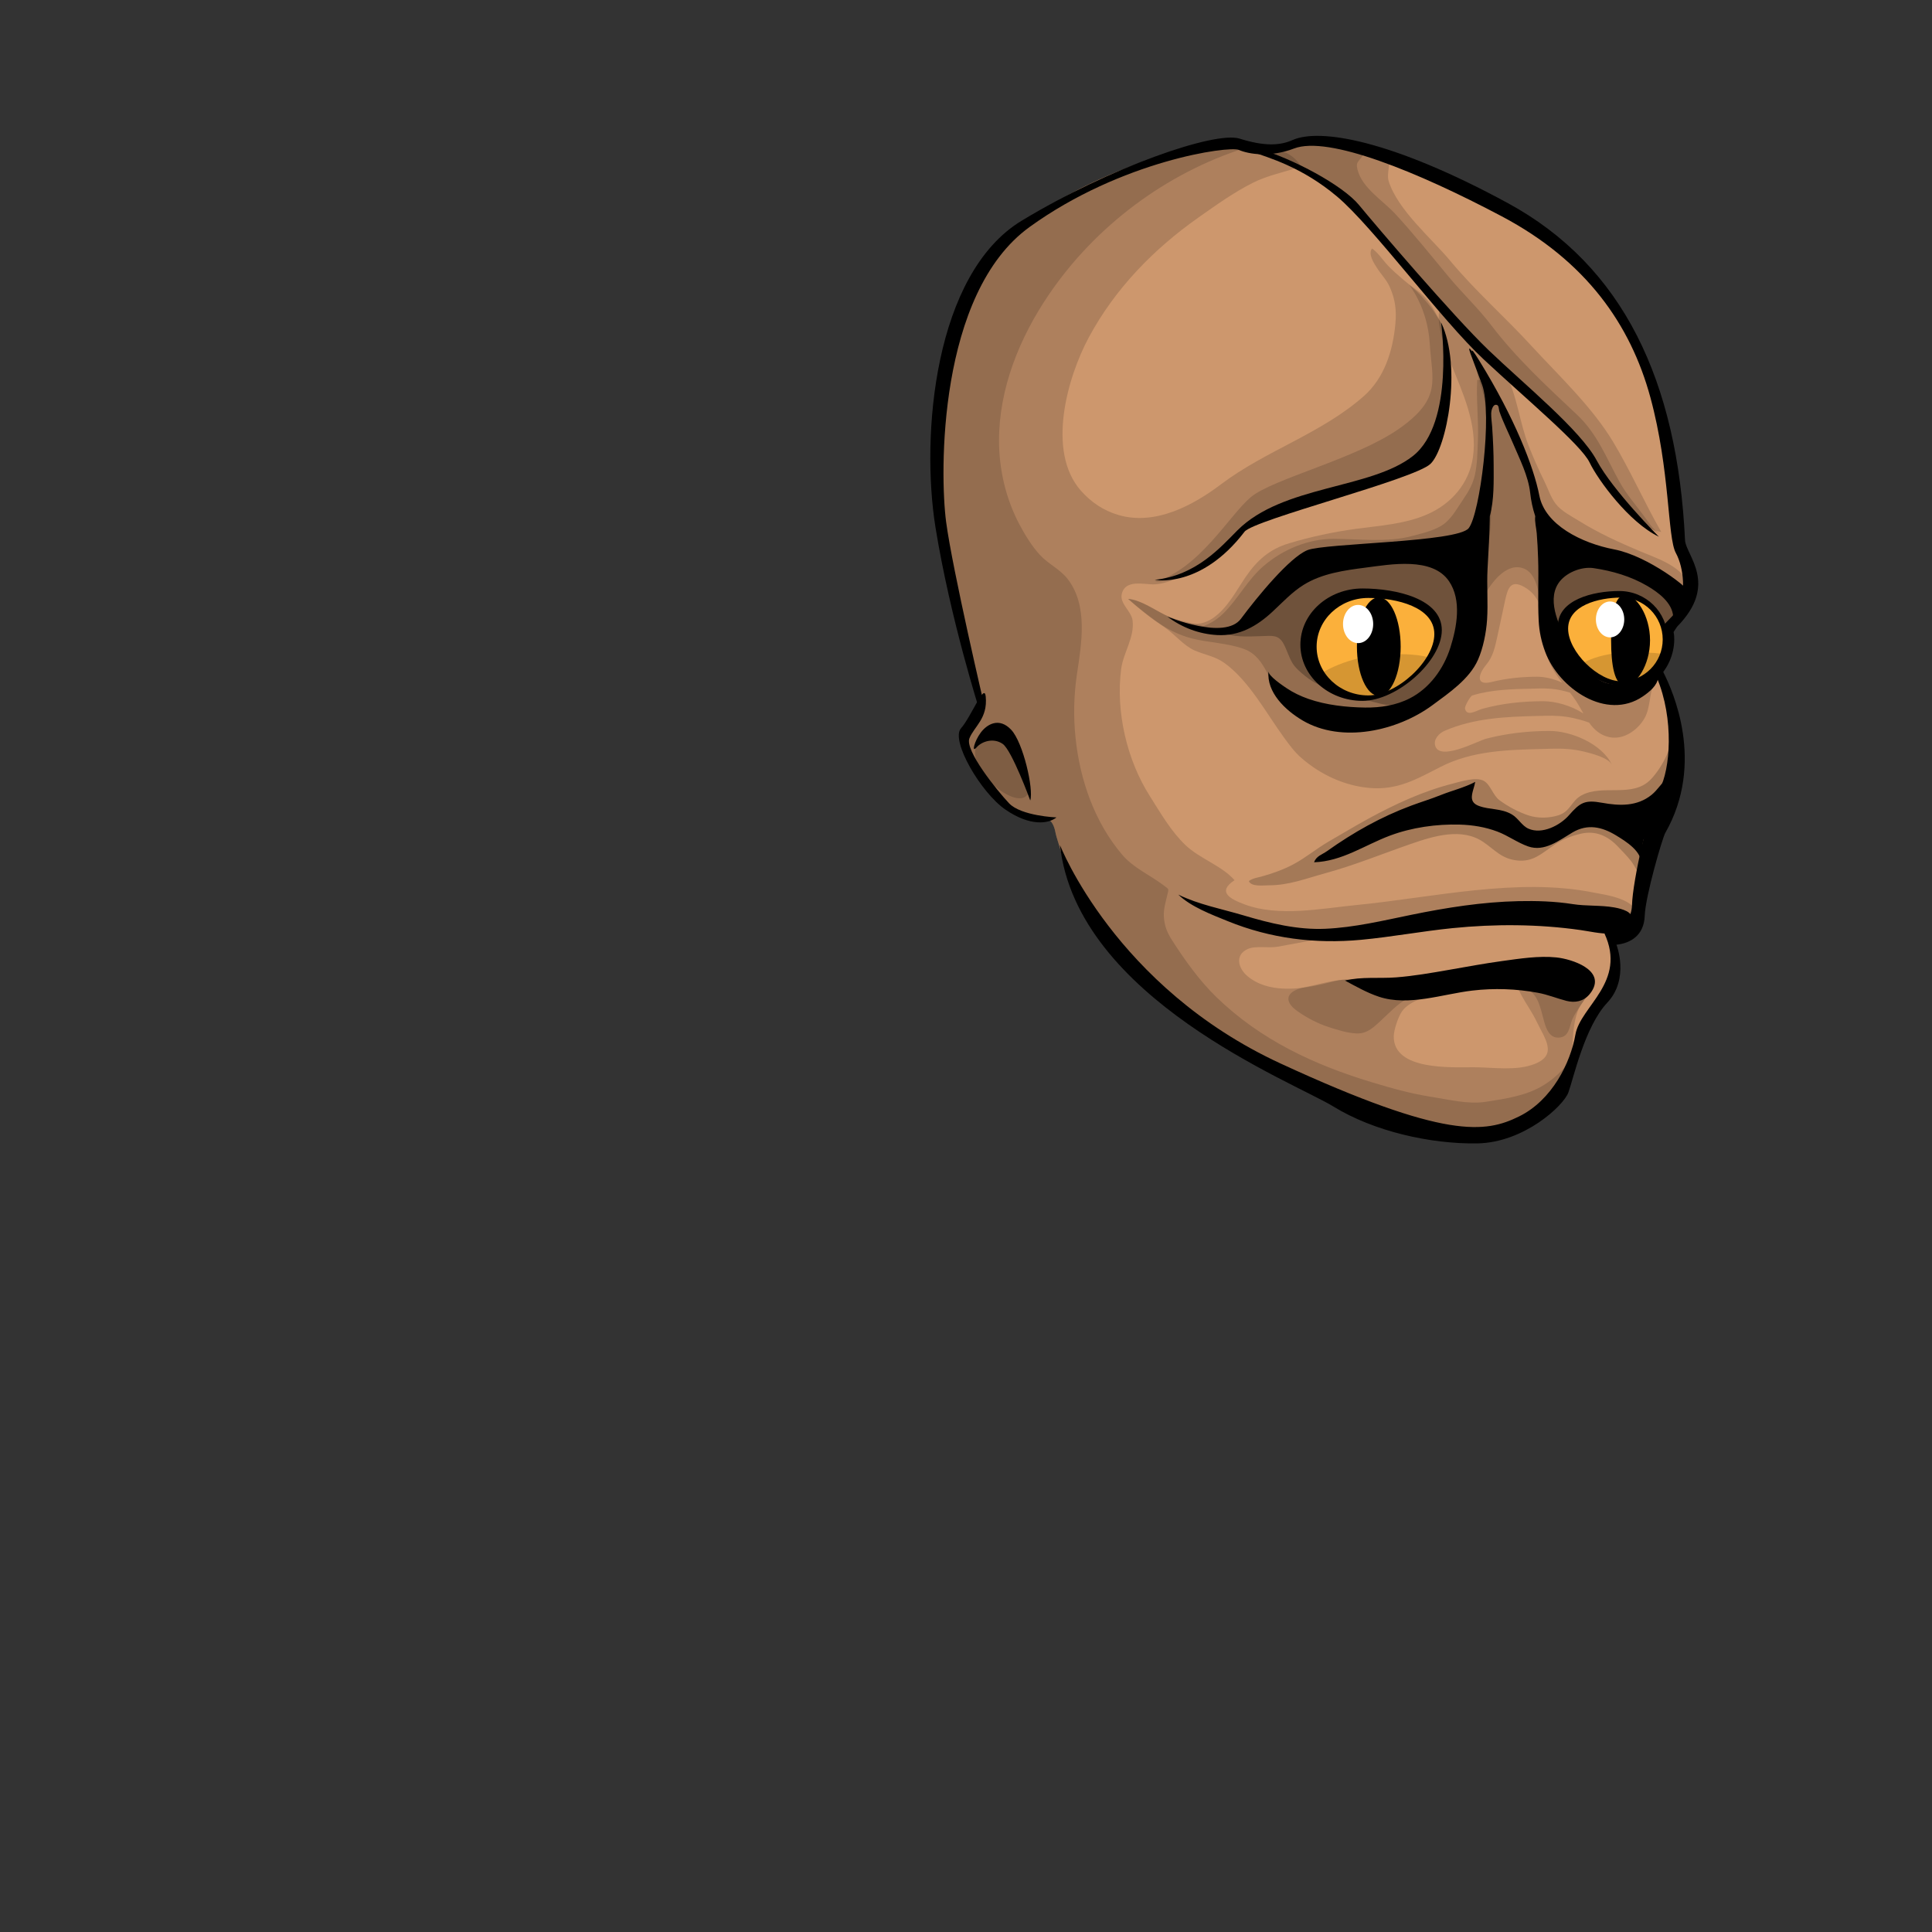 <?xml version="1.0" encoding="UTF-8" standalone="no"?>
<!-- Created with Inkscape (http://www.inkscape.org/) -->

<svg
   version="1.1"
   id="svg5887"
   width="400"
   height="400"
   viewBox="0 0 400 400"
   sodipodi:docname="Zaranite.svg"
   inkscape:version="1.3.1 (91b66b0, 2023-11-16)"
   xmlns:inkscape="http://www.inkscape.org/namespaces/inkscape"
   xmlns:sodipodi="http://sodipodi.sourceforge.net/DTD/sodipodi-0.dtd"
   xmlns="http://www.w3.org/2000/svg"
   xmlns:svg="http://www.w3.org/2000/svg">
  <rect x="0" y="0" width="400" height="400" fill="#333333" stroke="none"/>
  <defs
     id="defs5891" />
  <sodipodi:namedview
     id="namedview5889"
     pagecolor="#ffffff"
     bordercolor="#666666"
     borderopacity="1.0"
     inkscape:showpageshadow="2"
     inkscape:pageopacity="0.0"
     inkscape:pagecheckerboard="0"
     inkscape:deskcolor="#d1d1d1"
     showgrid="false"
     inkscape:zoom="2.0325"
     inkscape:cx="200.246"
     inkscape:cy="200"
     inkscape:window-width="2088"
     inkscape:window-height="1026"
     inkscape:window-x="2176"
     inkscape:window-y="195"
     inkscape:window-maximized="0"
     inkscape:current-layer="g5895">
    <inkscape:page
       x="0"
       y="0"
       id="page5893"
       width="400"
       height="400"
       margin="0"
       bleed="0" />
  </sodipodi:namedview>
  <g
     id="g5895"
     inkscape:groupmode="layer"
     inkscape:label="Page 1">
    <path
       d="m 305.357,234.677 c -8.305,0 -20.884,-4.096 -40.787,-13.281 -1.871,-0.864 -3.733,-1.796 -5.535,-2.771 -11.403,-6.165 -21.68,-14.805 -29.721,-24.983 -3.955,-5.007 -8.115,-10.447 -9.513,-16.764 -0.353,-1.599 -0.997,-3.091 -1.311,-4.681 -0.217,-1.1 -0.699,-2.336 -1.813,-2.807 -0.816,-0.345 -1.781,-0.232 -2.653,-0.311 -2.367,-0.213 -4.539,-1.071 -6.228,-2.765 -1.123,-1.125 -2.02,-2.451 -2.973,-3.723 -1.969,-2.629 -4.272,-5.205 -4.941,-8.421 -0.249,-1.2 -0.248,-2.489 0.257,-3.605 0.583,-1.291 1.735,-2.205 2.376,-3.457 0.853,-1.667 -0.16,-2.729 -0.715,-4.269 -0.405,-1.128 -0.651,-2.296 -0.916,-3.467 -0.62,-2.732 -1.236,-5.465 -1.831,-8.201 l -0.705,-3.195 c -1.429,-6.443 -2.907,-13.104 -3.787,-19.756 -0.608,-4.597 -1.179,-16.679 1.015,-29.497 2.639,-15.423 8.448,-26.767 16.801,-32.807 9.407,-6.801 19.239,-10.752 25.829,-12.869 7.484,-2.403 13.956,-3.479 17.048,-3.479 0.823,0 1.365,0.076 1.763,0.247 1.161,0.497 2.86,0.795 4.545,0.795 1.973,0 3.949,-0.373 5.872,-1.108 1.127,-0.431 2.511,-0.649 4.116,-0.649 10.551,0 29.605,9.255 40.025,14.771 16.272,8.615 26.837,21.503 31.405,38.307 2.384,8.768 3.203,17.132 3.799,23.239 0.396,4.049 0.739,7.547 1.356,8.679 2.025,3.712 2.225,9.596 0.437,12.848 -0.479,0.869 -1.231,1.641 -2.028,2.459 -2.325,2.387 -4.731,4.855 -2.304,10.579 3.905,9.22 2.788,20.22 0.523,24.299 -2.067,3.72 -5.404,18.527 -5.543,23.4 -0.112,3.931 -2.917,5.928 -5.225,6.736 2.329,6.571 -0.939,11.155 -3.599,14.889 -1.343,1.884 -2.611,3.664 -2.907,5.356 -1.048,5.985 -4.933,14.277 -12.439,17.951 -2.457,1.203 -5.332,2.315 -9.695,2.315"
       style="fill:#cd976d;fill-opacity:1;fill-rule:nonzero;stroke:none;stroke-width:1.333"
       id="path5907" />
    <path
       d="m 246.536,130.004 c 2.376,0.205 5.065,-1.352 6.691,-2.951 3.16,-3.105 5.029,-7.008 8.437,-9.916 3.98,-3.395 9.216,-5.589 14.44,-5.58 5.252,0.011 11.129,0.805 16.265,-0.587 2.207,-0.597 5.104,-1.221 6.892,-2.732 1.528,-1.291 2.605,-3.301 3.727,-4.927 1.047,-1.516 1.947,-3.116 2.361,-4.927 0.516,-2.253 0.533,-4.869 0.631,-7.177 0.177,-4.189 -0.381,-8.443 -0.135,-12.575 3.105,0.104 2.917,8.183 3.06,9.971 0.215,2.709 -0.153,5.473 -0.151,8.185 0.004,4.696 0.156,9.467 -0.321,14.141 -0.084,0.813 -0.204,2.156 -0.735,2.787 -1.032,1.223 -5.291,1.397 -6.713,1.483 -3.416,0.204 -6.793,-0.179 -10.211,0.292 -3.816,0.525 -7.575,1.412 -11.396,1.903 -3.464,0.444 -6.979,1.195 -10.112,2.795 -5.237,2.673 -7.993,8.576 -13.795,10.456 -2.625,0.849 -5.979,0.159 -8.497,-0.788"
       style="opacity:0.15;fill:#000000;fill-opacity:1;fill-rule:nonzero;stroke:none;stroke-width:1.333"
       id="path5917" />
    <path
       d="m 306.12,130.882 c 1.16,-2.856 0.273,-6.381 2.2,-9.233 1.364,-2.02 3.811,-4.693 6.504,-4.14 3.957,0.816 3.724,6.796 4.615,9.863 1.815,6.248 2.965,12.571 9.955,15.039 4.492,1.587 8.891,-0.148 12.561,-2.823 2.131,-1.552 2.656,-3.593 2.928,-6.132 0.199,-1.843 0.753,-3.211 1.571,-4.904 0.648,-1.34 1.265,-2.563 1.389,-4.015 0.096,-1.109 -0.085,-2.179 -0.863,-3.029 -0.833,-0.912 -2.524,-1.46 -3.664,-1.831 -4.44,-1.445 -9.227,-2.267 -13.783,-3.273 -2.981,-0.659 -5.721,-0.647 -7.389,-3.36 -0.84,-1.365 -0.771,-2.445 -1.235,-3.977 -0.595,-1.967 -1.808,-3.787 -2.547,-5.7 -0.799,-2.064 -1.435,-4.189 -2.208,-6.279 -2.684,-7.253 -5.448,-15.468 -10.295,-21.4 -0.34,1.611 0.68,3.801 1.091,5.332 0.567,2.116 0.653,4.177 0.78,6.387 0.232,4.032 0.324,8.032 0.117,12.095 -0.159,3.104 -0.359,7.304 -1.272,10.241 -0.579,1.861 -1.356,2.436 -3.149,3.173 -4.26,1.748 -8.907,2.051 -13.381,3.012 -2.737,0.588 -5.475,1.264 -8.259,1.597 -1.835,0.22 -3.88,0.015 -5.696,0.385 -2.852,0.583 -6.141,2.237 -8.597,3.867 -3.136,2.08 -5.385,5.609 -8.671,7.469 -2.82,1.596 -5.588,1.759 -8.548,0.739 -3.044,-1.047 -6.343,-1.321 -9.163,-2.725 -2.272,-1.133 -5.049,-3.081 -7.561,-3.268 3.847,3.38 8.003,6.843 13.132,8.172 3.595,0.932 7.299,0.924 10.833,2.192 4.944,1.775 4.945,7.696 8.853,10.729 1.756,1.365 3.976,1.411 6.132,1.755 3.907,0.625 7.875,1.449 11.851,1.325 3.279,-0.103 7.393,-1.561 10.305,-2.992 3.544,-1.743 5.548,-4.493 7.481,-7.829 1.451,-2.507 2.265,-5.733 3.981,-6.461"
       style="opacity:0.15;fill:#000000;fill-opacity:1;fill-rule:nonzero;stroke:none;stroke-width:1.333"
       id="path5933" />
    <path
       d="m 319.539,145.178 c -4.235,10e-4 -8.551,0.437 -12.64,1.575 -1.247,0.347 -3.176,1.717 -3.583,-0.027 -0.113,-0.491 1.089,-2.604 1.512,-2.737 3.941,-1.232 8.301,-1.315 12.437,-1.411 0.433,-0.011 0.865,-0.02 1.293,-0.033 1.593,-0.045 3.176,0.041 4.736,0.395 0.4,0.091 1.067,0.245 1.753,0.46 0.435,0.567 0.865,1.143 1.271,1.759 0.529,0.805 1.009,1.689 1.509,2.563 -2.493,-1.628 -5.776,-2.543 -8.289,-2.543 m -11.895,-7.479 c 0.02,-0.024 0.04,-0.048 0.06,-0.072 1.452,-1.728 1.811,-3.649 2.311,-5.864 0.584,-2.593 1.088,-5.167 1.632,-7.595 0.536,-2.387 1.137,-4.245 3.96,-2.625 5.075,2.912 3.457,8.932 4.491,13.457 0.589,2.587 1.899,4.485 3.337,6.333 -1.713,-0.793 -3.627,-1.227 -5.175,-1.225 -3.183,0 -6.389,0.327 -9.481,1.095 -3.287,0.816 -2.727,-1.568 -1.135,-3.504 m 41.685,-17.177 c -1.463,-3.452 -6.596,-5.045 -9.743,-6.379 -4.329,-1.833 -8.636,-3.787 -12.633,-6.277 -1.631,-1.016 -3.731,-2.055 -4.893,-3.6 -1.032,-1.372 -1.544,-3.079 -2.303,-4.6 -1.208,-2.42 -2.253,-4.829 -3.244,-7.327 -1.924,-4.853 -2.375,-10.456 -4.831,-15.057 -2.633,-4.933 -9.256,-9.675 -13.72,-12.84 -0.512,3.111 1.264,7.841 2.372,10.635 2.451,6.173 5.611,12.751 4.623,19.579 -0.785,5.432 -4.492,9.673 -9.452,11.831 -4.653,2.025 -9.792,2.328 -14.759,3.001 -4.684,0.636 -9.319,1.636 -13.849,2.988 -4.033,1.204 -6.649,3.519 -9.037,7.029 -1.977,2.908 -3.748,6.424 -6.725,8.461 -3.315,2.268 -6.651,0.973 -10.023,-0.707 -2.273,-1.133 -5.049,-3.081 -7.561,-3.268 2.465,2.168 5.035,4.121 7.721,5.999 2.017,1.408 3.856,3.74 6.121,4.708 2.113,0.904 4.135,1.16 6.052,2.524 5.152,3.664 8.761,10.523 12.451,15.556 1.128,1.539 2.101,2.887 3.54,4.144 3.935,3.441 8.937,5.783 14.175,6.219 5.771,0.48 9.703,-1.841 14.664,-4.379 6.587,-3.367 13.951,-3.52 21.187,-3.701 0.611,-0.015 1.217,-0.031 1.82,-0.049 2.243,-0.068 4.468,0.061 6.663,0.596 1.395,0.34 5.096,1.244 5.804,2.748 -2.071,-4.399 -8.516,-7.027 -12.887,-7.025 -4.417,10e-4 -8.859,0.487 -13.139,1.596 -1.804,0.468 -9.681,4.779 -10.591,1.428 -0.361,-1.329 0.833,-2.56 1.956,-3.047 6.1,-2.644 12.651,-2.924 19.216,-3.077 0.539,-0.012 1.075,-0.025 1.607,-0.04 1.98,-0.056 3.945,0.051 5.883,0.488 0.701,0.157 2.056,0.472 3.215,0.935 1.021,1.435 2.285,2.613 4.219,3.008 2.948,0.603 5.801,-1.46 7.2,-3.823 1.304,-2.2 0.971,-4.996 2.025,-7.304 1.176,-2.577 2.116,-5.119 2.431,-8.04 0.457,-4.255 6.141,-8.933 4.447,-12.932"
       style="opacity:0.15;fill:#000000;fill-opacity:1;fill-rule:nonzero;stroke:none;stroke-width:1.333"
       id="path5949" />
    <path
       d="m 320.73,126.326 c -0.867,-1.411 -0.685,-3.076 -0.151,-4.591 0.605,-1.713 1.697,-3.405 3.041,-4.631 1.024,-0.933 2.168,-1.065 3.529,-1.113 4.745,-0.165 8.911,0.552 12.791,3.345 2.132,1.535 6.504,3.364 7.077,6.175 0.207,1.011 -0.357,1.864 -0.876,2.677 -1.451,2.279 -3.281,4.537 -5.592,5.968 -1.017,0.631 -2.177,1.405 -3.355,1.659 -1.793,0.387 -4.771,0.528 -6.58,0.128 -1.899,-0.42 -3.875,-1.313 -5.703,-2.001 -0.348,-0.131 -0.652,-0.196 -0.96,-0.417 -0.635,-0.457 -0.989,-1.197 -1.329,-1.881 -0.735,-1.475 -1.381,-3.103 -1.893,-5.317"
       style="opacity:0.25;fill:#000000;fill-opacity:1;fill-rule:nonzero;stroke:none;stroke-width:1.333"
       id="path5965" />
    <path
       d="m 261.176,131.703 c 2.195,-0.065 3.537,-0.36 4.597,1.627 0.681,1.276 1.072,2.724 1.816,3.957 0.619,1.024 1.727,1.943 2.676,2.708 3.541,2.857 7.933,3.548 12.171,4.796 4.813,1.416 8.62,2.321 13.092,-0.525 2.739,-1.745 5.607,-4.016 7.137,-6.943 1.745,-3.337 2.419,-7.28 2.252,-11.016 -0.159,-3.548 -1.463,-6.828 -4.211,-9.112 -2.864,-2.38 -5.861,-3.056 -9.587,-2.739 -3.372,0.288 -6.793,1.133 -10.076,1.924 -2.131,0.512 -4.044,1.323 -6.131,1.912 -2.519,0.712 -5.856,0.763 -8.036,2.317 -1.308,0.933 -2.303,2.203 -3.225,3.501 -0.965,1.357 -1.647,2.771 -3.211,3.451 -1.619,0.703 -3.111,1.685 -4.775,2.324 -0.901,0.345 -2.404,0.404 -3.091,0.977 2.856,1.135 5.613,0.929 8.6,0.84"
       style="opacity:0.25;fill:#000000;fill-opacity:1;fill-rule:nonzero;stroke:none;stroke-width:1.333"
       id="path5981" />
    <path
       d="m 266.161,29.816 c 2.973,-0.289 5.945,-0.844 8.927,-0.973 2.525,-0.109 4.417,0.791 6.696,1.548 1.539,0.512 4.577,0.468 5.621,1.915 0.704,0.977 -0.405,3.608 0.107,5.215 1.908,6 8.887,11.837 12.761,16.496 5.26,6.323 11.221,11.517 16.665,17.452 5.759,6.277 12.641,12.681 17.071,20.061 3.599,5.995 6.473,12.559 9.935,18.6 -3.379,-0.259 -6.185,-4.6 -8.289,-6.884 -2.463,-2.675 -5.3,-6.005 -6.993,-9.273 -0.964,-1.859 -1.663,-3.233 -3.252,-4.783 -1.161,-1.132 -2.477,-2.133 -3.771,-3.109 -2.348,-1.771 -3.933,-4.089 -5.995,-6.141 -3.219,-3.203 -6.676,-6.101 -9.816,-9.387 -1.763,-1.845 -3.559,-3.461 -5.125,-5.48 -1.704,-2.195 -3.951,-3.892 -5.771,-6.065 -1.384,-1.651 -3.029,-2.959 -4.369,-4.656 -0.967,-1.225 -1.912,-2.617 -3.005,-3.797 -3.029,-3.275 -5.372,-6.977 -8.876,-9.767 -2.716,-2.161 -5.609,-4.368 -8.696,-5.945 -2.935,-1.499 -5.881,-2.593 -8.917,-3.799 1.791,-1.015 3.188,-1.041 5.093,-1.227"
       style="opacity:0.15;fill:#000000;fill-opacity:1;fill-rule:nonzero;stroke:none;stroke-width:1.333"
       id="path5997" />
    <path
       d="m 266.161,29.816 c 2.973,-0.289 5.945,-0.844 8.927,-0.973 2.133,-0.092 4.377,0.452 6.283,1.201 2.032,0.799 1.565,1.232 0.459,2.603 -0.8,0.992 -1.103,1.144 -0.771,2.471 0.953,3.823 5.283,6.419 7.791,9.139 3.841,4.165 7.415,8.628 11.039,12.993 2.867,3.453 6.164,6.54 8.871,10.104 5.141,6.769 11.524,12.663 17.699,18.464 4.261,4.003 6.063,8.893 8.825,13.904 1.433,2.601 3.211,4.596 4.976,6.972 1.1,1.481 1.891,2.88 3.441,3.931 -3.275,-1.697 -5.604,-4.729 -8.045,-7.379 -2.463,-2.675 -5.3,-6.005 -6.993,-9.273 -0.964,-1.859 -1.663,-3.233 -3.252,-4.783 -1.161,-1.132 -2.477,-2.133 -3.771,-3.109 -2.348,-1.771 -3.933,-4.089 -5.995,-6.141 -3.219,-3.203 -6.676,-6.101 -9.816,-9.387 -1.763,-1.845 -3.559,-3.461 -5.125,-5.48 -1.704,-2.195 -3.951,-3.892 -5.771,-6.065 -1.384,-1.651 -3.029,-2.959 -4.369,-4.656 -0.967,-1.225 -1.912,-2.617 -3.005,-3.797 -3.029,-3.275 -5.372,-6.977 -8.876,-9.767 -2.716,-2.161 -5.609,-4.368 -8.696,-5.945 -2.935,-1.499 -5.881,-2.593 -8.917,-3.799 1.791,-1.015 3.188,-1.041 5.093,-1.227"
       style="opacity:0.15;fill:#000000;fill-opacity:1;fill-rule:nonzero;stroke:none;stroke-width:1.333"
       id="path6013" />
    <path
       d="m 330.012,184.806 c -15.824,-3.192 -33.324,1.017 -49.148,2.567 -7.231,0.708 -16.031,2.508 -23.109,-0.099 -3.228,-1.189 -5.771,-2.665 -2.151,-5.041 -2.616,-2.987 -7.203,-4.448 -10.152,-7.253 -3.025,-2.879 -5.149,-6.636 -7.373,-10.128 -4.759,-7.471 -7.104,-17.483 -5.953,-26.347 0.441,-3.397 2.825,-6.561 2.356,-10.096 -0.251,-1.873 -2.687,-3.428 -2.233,-5.417 0.727,-3.181 4.753,-1.901 6.852,-2.008 4.445,-0.223 12.421,-5.117 13.439,-6.497 4.099,-5.563 9.076,-7.905 15.225,-9.663 6.148,-1.756 26.352,-6.587 28.547,-10.979 2.196,-4.392 4.979,-21.375 2.196,-26.645 -0.983,-1.861 -2.009,-4.079 -3.467,-5.62 -1.263,-1.336 -2.848,-2.26 -4.231,-3.451 -1.313,-1.131 -2.732,-2.303 -3.869,-3.615 -0.933,-1.076 -1.711,-2.251 -2.872,-3.069 -0.905,1.136 0.424,3.107 1.039,4.06 0.897,1.392 1.987,2.452 2.651,3.965 1.127,2.573 1.395,4.799 1.14,7.569 -0.511,5.537 -2.243,11.185 -6.537,14.975 -8.839,7.799 -20.264,11.233 -29.553,18.245 -5.844,4.411 -13.623,8.577 -21.203,6.376 -3.103,-0.9 -5.731,-2.66 -7.857,-5.092 -7.1,-8.115 -2.78,-23.405 1.697,-31.724 5.413,-10.057 13.439,-18.291 22.731,-24.821 3.625,-2.548 7.192,-5.119 11.164,-7.124 3.387,-1.709 6.519,-2.153 9.973,-3.42 -0.628,-1.283 -2.097,-2.464 -3.435,-2.997 -5.116,-2.043 -11.516,-2.149 -16.852,-1.172 -3.663,0.671 -7.276,1.625 -10.819,2.763 -6.592,2.116 -16.423,6.067 -25.831,12.869 -8.352,6.04 -14.161,17.383 -16.801,32.807 -2.193,12.819 -1.623,24.9 -1.013,29.496 0.88,6.653 2.357,13.315 3.785,19.756 l 0.705,3.195 c 0.596,2.737 1.212,5.471 1.831,8.201 0.265,1.171 0.511,2.339 0.917,3.467 0.553,1.54 1.568,2.603 0.713,4.271 -0.641,1.252 -1.793,2.167 -2.376,3.456 -0.504,1.117 -0.507,2.407 -0.257,3.605 0.671,3.216 2.973,5.793 4.943,8.421 0.953,1.273 1.851,2.597 2.973,3.724 1.688,1.695 3.861,2.551 6.228,2.765 0.871,0.079 1.837,-0.036 2.653,0.309 1.113,0.472 1.595,1.707 1.812,2.807 0.315,1.592 0.957,3.084 1.312,4.681 1.397,6.319 5.557,11.757 9.512,16.764 8.041,10.179 18.32,18.817 29.723,24.984 1.801,0.975 3.663,1.907 5.535,2.771 19.903,9.185 32.481,13.281 40.785,13.281 4.363,0 7.237,-1.113 9.695,-2.315 3.625,-1.773 7.487,-4.608 9.161,-8.405 2.055,-4.661 0.703,-9.801 2.428,-14.572 0.955,-2.641 4.307,-4.544 1.187,-6.305 -2.568,-1.451 -8.541,-1.012 -11.16,-0.389 -2.619,0.623 -2.911,1.065 -1.688,3.336 1.02,1.896 2.244,3.527 3.205,5.553 1.609,3.392 4.407,6.779 -0.449,8.696 -3.832,1.512 -8.664,0.683 -12.672,0.68 -4.571,-0.003 -16.541,0.701 -16.501,-6.371 0.007,-1.345 0.927,-4.065 1.677,-5.153 0.935,-1.353 2.459,-2.056 3.92,-2.689 0.707,-0.307 3.656,-1.164 3.525,-2.137 -0.187,-1.401 -4.124,-0.823 -5.055,-0.823 -2.483,0 -4.985,0.181 -7.46,0.1 -2.032,-0.067 -3.96,-0.824 -5.961,-1.037 -1.696,-0.181 -3.679,0.517 -5.341,0.899 -4.941,1.131 -11.348,1.919 -15.608,-1.661 -1.888,-1.588 -2.684,-4.395 0.107,-5.62 1.625,-0.713 4.391,-0.115 6.217,-0.469 3.645,-0.705 7.348,-1.312 10.989,-2.067 0.888,-0.184 1.773,-0.376 2.652,-0.581 4.324,-1.008 8.753,-0.875 13.157,-1.511 7.023,-1.013 13.944,-3.14 21.083,-3.133 6.441,0.004 12.391,1.516 18.693,2.351 1.657,0.22 6.647,1.06 7.345,-1.167 1.173,-3.744 -6.549,-4.688 -8.491,-5.08"
       style="opacity:0.15;fill:#000000;fill-opacity:1;fill-rule:nonzero;stroke:none;stroke-width:1.333"
       id="path6029" />
    <path
       d="m 315.051,232.363 c -2.457,1.201 -5.332,2.315 -9.695,2.315 -8.304,0 -20.883,-4.096 -40.785,-13.281 -1.872,-0.864 -3.733,-1.796 -5.535,-2.771 -11.403,-6.165 -21.681,-14.805 -29.723,-24.984 -3.955,-5.005 -8.115,-10.445 -9.512,-16.763 -0.355,-1.599 -0.997,-3.091 -1.312,-4.681 -0.217,-1.1 -0.699,-2.336 -1.812,-2.807 -0.816,-0.347 -1.783,-0.232 -2.653,-0.311 -2.367,-0.213 -4.54,-1.071 -6.228,-2.765 -1.123,-1.125 -2.02,-2.451 -2.973,-3.723 -1.969,-2.629 -4.272,-5.207 -4.943,-8.421 -0.249,-1.2 -0.247,-2.489 0.257,-3.605 0.583,-1.291 1.735,-2.205 2.376,-3.457 0.855,-1.667 -0.16,-2.729 -0.713,-4.271 -0.407,-1.127 -0.652,-2.295 -0.917,-3.465 -0.619,-2.732 -1.235,-5.465 -1.831,-8.203 l -0.705,-3.195 c -1.428,-6.441 -2.905,-13.103 -3.785,-19.755 -0.609,-4.597 -1.18,-16.679 1.013,-29.497 2.64,-15.423 8.449,-26.767 16.801,-32.807 9.408,-6.803 19.239,-10.752 25.831,-12.869 3.543,-1.137 7.156,-2.092 10.817,-2.763 2.843,-0.52 5.959,-1.12 8.611,0.389 -16.345,5.275 -30.835,16.131 -40.488,30.336 -6.075,8.936 -10.311,19.417 -10.311,30.223 0,6.023 1.431,12.089 4.261,17.415 1.143,2.149 2.54,4.428 4.193,6.232 1.732,1.891 4.215,2.985 5.781,5.028 4.247,5.537 2.835,13.417 1.901,19.645 -0.659,4.401 -0.752,8.876 -0.284,13.303 0.916,8.679 3.947,17.407 9.655,24.116 2.337,2.749 5.703,4.156 8.52,6.293 1.193,0.905 1.151,0.62 0.805,2.076 -0.363,1.525 -0.788,2.847 -0.703,4.455 0.096,1.831 0.675,3.271 1.635,4.776 2.649,4.152 5.757,8.503 9.297,11.925 9.167,8.864 20.199,13.967 32.177,17.589 4.067,1.231 8.043,2.348 12.245,3.001 3.529,0.549 7.649,1.593 11.235,1.04 4.124,-0.637 8.617,-1.272 12.184,-3.544 2.019,-1.285 3.943,-2.995 5.24,-5.053 0.651,5.721 -5.295,10.567 -9.929,12.833"
       style="opacity:0.15;fill:#000000;fill-opacity:1;fill-rule:nonzero;stroke:none;stroke-width:1.333"
       id="path6045" />
    <path
       d="m 203.788,152.622 c -6.832,4.337 6.741,16.088 9.056,11.687 0.92,-1.748 -1.173,-5.045 -1.969,-6.673 -1.617,-3.312 -2.877,-6.68 -7.087,-5.013"
       style="opacity:0.15;fill:#000000;fill-opacity:1;fill-rule:nonzero;stroke:none;stroke-width:1.333"
       id="path6061" />
    <path
       d="m 267.91,30.747 c 7.107,-2.717 25.62,4.831 43.041,14.055 17.421,9.223 26.644,22.399 30.743,37.477 4.1,15.079 3.513,28.987 5.271,32.207 1.757,3.221 2.049,8.639 0.439,11.567 -1.609,2.927 -8.052,5.563 -4.392,14.2 3.66,8.637 2.783,19.177 0.587,23.131 -2.196,3.953 -5.564,18.885 -5.711,24.009 -0.145,5.124 -5.709,5.856 -5.709,5.856 4.685,10.101 -4.977,15.079 -6.001,20.935 -1.025,5.856 -4.832,13.615 -11.712,16.983 -6.881,3.367 -15.079,4.831 -49.336,-10.98 -34.257,-15.812 -45.676,-45.237 -45.676,-45.237 3.513,31.768 48.311,49.043 56.656,54.167 8.344,5.124 20.056,7.76 29.719,7.613 9.661,-0.147 17.86,-7.759 18.885,-10.541 1.024,-2.781 3.367,-13.615 8.052,-18.592 4.684,-4.977 1.903,-12.004 1.903,-12.004 2.909,-0.315 5.709,-1.904 5.856,-6.003 0.147,-4.099 3.66,-16.104 4.245,-17.128 8.34,-14.596 1.464,-29.573 -0.293,-33.087 -1.756,-3.513 2.783,-9.663 2.783,-9.663 8.637,-8.783 1.756,-14.785 1.609,-17.86 -1.567,-32.903 -12.736,-56.803 -36.745,-69.832 -24.009,-13.029 -38.889,-15.524 -44.505,-13.029 -2.635,1.172 -5.856,1.319 -10.979,-0.292 -5.124,-1.611 -26.937,6.003 -45.091,16.981 -18.153,10.98 -20.935,44.505 -17.861,63.537 3.075,19.031 9.224,38.209 9.224,38.209 l 1.024,-0.732 c 0,0 -6.733,-28.693 -8.052,-38.649 -1.317,-9.955 -1.756,-47.285 17.276,-61.047 19.031,-13.761 41.284,-16.836 43.333,-15.957 2.049,0.877 6.441,1.609 11.419,-0.293"
       style="fill:#000000;fill-opacity:1;fill-rule:nonzero;stroke:none;stroke-width:1.333"
       id="path6071" />
    <path
       d="m 346.637,132.392 c 0,2.987 -1.367,6.312 -3.731,8.203 -0.999,-1.479 -0.253,-4.021 0.169,-5.581 0.291,-1.072 0.825,-1.911 1.299,-2.904 0.22,-0.461 0.405,-1.355 0.853,-1.655 1.42,-0.951 1.409,1.207 1.409,1.937"
       style="fill:#000000;fill-opacity:1;fill-rule:nonzero;stroke:none;stroke-width:1.333"
       id="path6075" />
    <path
       d="m 259.419,31.479 c 2.947,1.123 9.955,2.928 17.421,9.223 7.467,6.296 21.52,25.473 30.304,33.672 8.784,8.199 20.203,17.713 21.96,21.373 1.756,3.66 8.199,12.444 14.347,15.372 0,0 -9.516,-9.516 -12.883,-15.811 -3.367,-6.295 -15.079,-15.811 -22.399,-22.839 -7.32,-7.027 -23.424,-25.912 -26.791,-30.011 -3.368,-4.099 -13.761,-9.663 -20.935,-11.712 -7.175,-2.049 -4.1,-0.439 -1.025,0.732"
       style="fill:#000000;fill-opacity:1;fill-rule:nonzero;stroke:none;stroke-width:1.333"
       id="path6079" />
    <path
       d="m 350.186,123.27 c 0,-1.317 -9.076,-8.199 -15.957,-9.516 -6.88,-1.317 -14.347,-5.124 -15.519,-11.127 -1.171,-6.001 -5.124,-16.103 -12.443,-27.961 -1.184,-1.917 -1.587,-2.405 -1.464,-1.903 -1.464,-1.904 -0.147,0.877 2.049,6.88 2.196,6.003 -0.44,26.791 -2.781,29.719 -2.343,2.928 -29.719,3.075 -33.379,4.539 -3.66,1.464 -10.395,9.663 -13.761,14.2 -3.368,4.539 -15.225,-0.439 -15.225,-0.439 2.973,2.263 6.575,3.621 10.309,3.821 4.587,0.247 8.216,-1.833 11.479,-4.872 2.063,-1.921 4.003,-4.02 6.393,-5.512 3.821,-2.383 8.443,-3.012 12.908,-3.589 5.109,-0.659 13.749,-2.256 17.205,2.821 2.675,3.928 1.621,9.517 0.284,13.745 -1.384,4.368 -4.273,8.397 -8.412,10.513 -2.825,1.447 -6.06,1.943 -9.233,1.903 -3.851,-0.048 -8.111,-0.519 -11.759,-1.799 -1.591,-0.557 -3.127,-1.285 -4.527,-2.229 -0.689,-0.465 -3.811,-2.545 -3.721,-3.479 -0.419,4.372 3.481,8.063 7.035,10.164 8.129,4.807 19.668,2.197 26.915,-3.161 3.409,-2.523 7.661,-5.395 9.424,-9.399 1.075,-2.443 1.697,-5.599 1.875,-8.273 0.231,-3.493 -0.087,-7.027 0.1,-10.528 0.192,-3.644 0.432,-7.269 0.469,-10.916 0.924,-3.392 0.8,-7.417 0.796,-10.452 -0.004,-2.669 -0.129,-5.336 -0.308,-7.997 -0.063,-0.941 -0.232,-1.927 -0.208,-2.869 0.013,-0.464 0.293,-1.695 0.912,-1.747 0.78,-0.067 0.609,0.844 0.804,1.405 0.779,2.247 1.884,4.403 2.813,6.596 1.353,3.193 3.168,6.739 3.548,10.233 0.173,1.589 0.516,3.233 1.047,4.836 -0.144,1.132 0.215,2.4 0.311,3.537 0.147,1.74 0.223,3.469 0.285,5.219 0.155,4.253 -0.101,8.563 0.115,12.824 0.117,2.32 0.552,4.353 1.357,6.516 2.803,7.523 12.681,14.369 20.235,9.195 1.333,-0.913 2.969,-2.235 3.152,-3.881 0.147,-1.328 -0.897,-2.347 -0.871,-3.653 -1.881,2.928 -2.663,4.373 -6.452,4.94 -2.081,0.311 -4.036,-0.004 -5.637,-1.393 -2.117,-1.84 -4.092,-3.915 -5.456,-6.553 -1.795,-3.468 -4.735,-8.951 -2.291,-12.791 1.423,-2.233 4.768,-3.593 7.343,-3.212 3.876,0.573 7.727,1.7 11.121,3.691 2.264,1.328 5.181,3.465 5.352,6.356 0.056,0.941 -0.247,1.849 -0.771,2.625 0,0 4.539,-5.709 4.539,-7.027"
       style="fill:#000000;fill-opacity:1;fill-rule:nonzero;stroke:none;stroke-width:1.333"
       id="path6083" />
    <path
       d="m 298.361,66.76 c 0,0 2.928,20.788 -5.856,27.669 -8.784,6.88 -26.919,5.984 -36.307,15.372 -3.367,3.367 -8.491,9.369 -17.128,10.247 0,0 9.521,1.908 18.592,-9.955 1.904,-2.488 35.136,-10.833 38.503,-14.053 3.367,-3.221 6.588,-20.057 2.196,-29.28"
       style="fill:#000000;fill-opacity:1;fill-rule:nonzero;stroke:none;stroke-width:1.333"
       id="path6087" />
    <path
       d="m 204.081,144.205 c -0.284,-2.932 -2.928,4.099 -5.124,6.588 -2.196,2.488 4.099,13.323 9.223,16.836 5.124,3.513 8.931,2.928 10.541,1.609 0,0 -7.32,-0.292 -9.809,-2.928 -2.488,-2.635 -9.223,-10.979 -8.197,-13.468 1.024,-2.488 3.805,-4.099 3.367,-8.637"
       style="fill:#000000;fill-opacity:1;fill-rule:nonzero;stroke:none;stroke-width:1.333"
       id="path6091" />
    <path
       d="m 203.056,151.671 c 1.305,-1.741 3.807,-3.221 6.295,-0.585 2.489,2.635 4.685,12.297 3.953,14.64 0,0 -3.807,-10.395 -5.709,-11.712 -1.904,-1.317 -4.324,-0.532 -5.417,0.732 -1.092,1.264 -0.439,-1.317 0.879,-3.075"
       style="fill:#000000;fill-opacity:1;fill-rule:nonzero;stroke:none;stroke-width:1.333"
       id="path6095" />
    <path
       d="m 305.043,163.391 c -0.415,1.437 -0.719,2.779 1.153,3.472 2.265,0.839 4.593,0.447 6.827,1.76 1.304,0.767 2.063,2.336 3.416,2.941 2.82,1.259 6.549,-0.669 8.387,-2.765 2.313,-2.639 3.279,-3.249 6.86,-2.595 3.64,0.665 7.264,0.781 10.269,-1.651 1.279,-1.033 2.148,-2.623 3.396,-3.531 2.403,1.824 -1.324,9.815 -3.364,11.257 -1.336,0.944 -1.725,0.796 -1.907,2.672 -0.131,1.352 -0.308,2.693 -0.289,4.049 0.233,-2.724 -3.204,-4.819 -5.172,-6.021 -2.965,-1.812 -5.94,-2.463 -9.053,-0.625 -2.748,1.62 -5.8,4.079 -9.191,2.885 -2.211,-0.779 -4.143,-2.231 -6.348,-3.065 -2.481,-0.939 -5.137,-1.372 -7.783,-1.448 -4.82,-0.137 -9.957,0.587 -14.477,2.284 -5.253,1.969 -9.888,5.324 -15.709,5.515 0.487,-1.32 1.651,-1.569 2.683,-2.303 5.473,-3.891 11.176,-7.099 17.483,-9.441 2.025,-0.752 4.033,-1.355 6.095,-2.181 2.317,-0.929 4.903,-1.541 7.112,-2.719 -0.085,0.499 -0.243,1.009 -0.387,1.509"
       style="fill:#000000;fill-opacity:1;fill-rule:nonzero;stroke:none;stroke-width:1.333"
       id="path6099" />
    <path
       d="m 330.155,193.035 c -1.043,-0.159 -2.055,-0.353 -2.971,-0.484 -8.711,-1.237 -17.705,-1.273 -26.451,-0.391 -6.333,0.637 -12.601,1.825 -18.939,2.416 -9.476,0.881 -18.744,-0.261 -27.585,-3.857 -3.363,-1.367 -7.635,-2.968 -10.259,-5.504 4.185,2.064 9.037,2.969 13.497,4.3 5.503,1.641 11.197,3.035 16.969,2.777 6.019,-0.267 11.903,-1.688 17.783,-2.891 7.307,-1.495 14.716,-2.665 22.185,-2.829 3.732,-0.081 7.536,0.031 11.228,0.613 2.853,0.449 5.773,0.187 8.623,0.691 0.872,0.153 1.74,0.375 2.537,0.771 0.899,0.448 1.595,1.476 1.319,2.443 -0.172,0.605 -0.681,1.06 -1.225,1.377 -1.9,1.104 -4.383,0.924 -6.712,0.568"
       style="fill:#000000;fill-opacity:1;fill-rule:nonzero;stroke:none;stroke-width:1.333"
       id="path6103" />
    <path
       d="m 329.072,205.877 c -1.215,1.455 -3,1.804 -4.779,1.337 -1.988,-0.52 -3.837,-1.289 -5.899,-1.671 -4.46,-0.825 -9.043,-0.983 -13.547,-0.456 -6.168,0.721 -13.191,3.311 -19.332,1.283 -2.503,-0.827 -4.757,-2.133 -7.06,-3.357 3.475,-0.852 7.044,-0.385 10.568,-0.656 3.699,-0.285 7.38,-0.933 11.032,-1.569 3.651,-0.636 7.295,-1.316 10.967,-1.819 3.607,-0.495 7.567,-1.119 11.211,-0.744 3.217,0.331 10.136,2.587 7.327,6.996 -0.147,0.229 -0.313,0.447 -0.488,0.656"
       style="fill:#000000;fill-opacity:1;fill-rule:nonzero;stroke:none;stroke-width:1.333"
       id="path6107" />
    <path
       d="m 335.687,123.437 c -4.937,0 -11.407,1.693 -11.407,6.64 0,4.945 6.469,11.271 11.407,11.271 4.937,0 8.941,-4.009 8.941,-8.955 0,-4.947 -4.004,-8.956 -8.941,-8.956"
       style="fill:#fbb03b;fill-opacity:1;fill-rule:nonzero;stroke:none;stroke-width:1.333"
       id="path6111" />
    <path
       d="m 335.641,123.727 c -4.752,0 -10.979,1.639 -10.979,6.424 0,4.785 6.227,10.905 10.979,10.905 4.752,0 8.605,-3.88 8.605,-8.665 0,-4.785 -3.853,-8.664 -8.605,-8.664 m 9.576,8.396 c 0,5.389 -4.46,9.757 -9.963,9.757 -5.503,0 -12.712,-6.892 -12.712,-12.281 0,-5.389 7.209,-7.235 12.712,-7.235 5.503,0 9.963,4.368 9.963,9.759"
       style="fill:#000000;fill-opacity:1;fill-rule:nonzero;stroke:none;stroke-width:1.333"
       id="path6115" />
    <path
       d="m 272.23,133.889 c 0,5.676 4.937,10.277 11.027,10.277 6.091,0 14.069,-7.26 14.069,-12.935 0,-5.676 -7.979,-7.62 -14.069,-7.62 -6.089,0 -11.027,4.601 -11.027,10.277"
       style="fill:#fbb03b;fill-opacity:1;fill-rule:nonzero;stroke:none;stroke-width:1.333"
       id="path6119" />
    <path
       d="m 272.593,133.889 c 0,5.572 4.795,10.091 10.708,10.091 5.913,0 13.661,-7.128 13.661,-12.7 0,-5.573 -7.748,-7.481 -13.661,-7.481 -5.913,0 -10.708,4.519 -10.708,10.091 m 9.503,-12.052 c 7.105,0 16.416,2.2 16.416,8.624 0,6.425 -9.311,14.643 -16.416,14.643 -7.105,0 -12.865,-5.209 -12.865,-11.633 0,-6.425 5.76,-11.633 12.865,-11.633"
       style="fill:#000000;fill-opacity:1;fill-rule:nonzero;stroke:none;stroke-width:1.333"
       id="path6123" />
    <path
       d="m 341.621,132.566 c 0,5.18 -2.899,9.379 -5.124,9.379 -2.225,0 -2.936,-4.199 -2.936,-9.379 0,-5.18 0.711,-9.379 2.936,-9.379 2.225,0 5.124,4.199 5.124,9.379"
       style="fill:#000000;fill-opacity:1;fill-rule:nonzero;stroke:none;stroke-width:1.333"
       id="path6127" />
    <path
       d="m 289.992,133.871 c 0,5.631 -2.027,10.195 -4.527,10.195 -2.501,0 -4.528,-4.564 -4.528,-10.195 0,-5.631 2.027,-10.195 4.528,-10.195 2.5,0 4.527,4.564 4.527,10.195"
       style="fill:#000000;fill-opacity:1;fill-rule:nonzero;stroke:none;stroke-width:1.333"
       id="path6131" />
    <path
       d="m 336.284,128.247 c 0,2.052 -1.313,3.715 -2.935,3.715 -1.62,0 -2.935,-1.663 -2.935,-3.715 0,-2.052 1.315,-3.715 2.935,-3.715 1.621,0 2.935,1.663 2.935,3.715"
       style="fill:#ffffff;fill-opacity:1;fill-rule:nonzero;stroke:none;stroke-width:1.333"
       id="path6135" />
    <path
       d="m 284.303,129.196 c 0,2.184 -1.399,3.955 -3.124,3.955 -1.725,0 -3.124,-1.771 -3.124,-3.955 0,-2.184 1.399,-3.955 3.124,-3.955 1.725,0 3.124,1.771 3.124,3.955"
       style="fill:#ffffff;fill-opacity:1;fill-rule:nonzero;stroke:none;stroke-width:1.333"
       id="path6139" />
    <path
       d="m 239.07,120.488 c 0,0 9.369,-0.439 13.468,-6.003 4.1,-5.563 9.077,-7.905 15.225,-9.661 6.149,-1.757 26.352,-6.588 28.548,-10.98 2.196,-4.392 4.977,-21.375 2.196,-26.644 -2.781,-5.271 -6.735,-8.199 -6.735,-8.199 0,0 3.807,4.684 4.245,12.151 0.44,7.467 2.636,11.272 -6.295,17.568 -8.931,6.295 -26.205,10.393 -30.743,14.2 -4.539,3.807 -10.541,14.787 -19.911,17.568"
       style="opacity:0.15;fill:#000000;fill-opacity:1;fill-rule:nonzero;stroke:none;stroke-width:1.333"
       id="path6149" />
    <path
       d="m 267.792,178.94 c -1.976,1.051 -4.249,1.883 -6.44,2.489 -0.98,0.271 -1.977,0.387 -2.793,0.985 0.473,1.247 3.079,0.877 4.155,0.879 4.148,0.004 7.655,-1.401 11.612,-2.483 6.124,-1.673 11.791,-4.012 17.771,-6.083 4.767,-1.649 10.581,-3.44 15.036,-0.38 2.456,1.688 3.796,3.484 7.044,3.809 3.272,0.328 5.032,-1.473 7.559,-3.192 1.692,-1.151 3.589,-1.904 5.599,-2.361 2.993,-0.683 5.515,0.449 7.571,2.604 0.915,0.959 1.932,1.975 2.744,3.012 0.975,1.245 1.511,2.78 2.592,3.952 0.956,-2.299 1.248,-4.971 1.94,-7.353 1.507,-5.189 4.908,-10.087 4.788,-15.648 -0.035,-1.547 -0.435,-2.995 -0.591,-4.487 -0.144,-1.38 -0.032,-3.003 -0.441,-4.329 1.072,3.469 -1.907,8.675 -4.175,11.028 -3.757,3.899 -9.952,0.901 -14.332,3.292 -2.139,1.168 -2.271,3.349 -4.821,4.14 -1.911,0.591 -4.221,0.644 -6.131,0.016 -2.063,-0.679 -4.317,-1.872 -6.04,-3.163 -1.339,-1.001 -1.833,-3.188 -3.201,-3.979 -1.608,-0.932 -4.885,0.148 -6.537,0.569 -6.083,1.552 -11.813,4.207 -17.311,7.199 -2.815,1.533 -5.553,3.192 -8.328,4.795 -2.492,1.44 -4.712,3.328 -7.268,4.688"
       style="opacity:0.2;fill:#000000;fill-opacity:1;fill-rule:nonzero;stroke:none;stroke-width:1.333"
       id="path6165" />
    <path
       d="m 282.909,203.538 c -1.745,-0.388 -2.927,-0.875 -4.861,-0.707 -2.596,0.225 -5.289,1.048 -7.851,1.547 -3.672,0.715 -4.796,2.747 -1.48,5.045 1.928,1.336 4.133,2.495 6.371,3.217 1.813,0.585 3.953,1.275 5.86,1.325 1.969,0.052 3.227,-1.084 4.589,-2.319 1.851,-1.677 3.879,-3.979 6.181,-5.071 2.561,-1.217 5.435,-1.645 8.152,-2.32 1.167,-0.291 2.293,-0.231 3.449,-0.549 3.715,-1.021 7.603,-0.539 11.265,0.415 3.915,1.02 4.161,4.027 5.147,7.488 0.416,1.467 1.112,3.271 2.913,3.219 2.323,-0.067 2.203,-2.253 2.909,-3.833 0.648,-1.449 1.652,-2.724 2.521,-4.072 0.575,-0.891 1.84,-2.496 1.401,-3.623 -0.669,-1.716 -3.384,-1.352 -4.805,-1.436 -2.507,-0.149 -4.928,-1.08 -7.453,-1.308 -2.984,-0.268 -5.829,0.048 -8.777,0.333 -4.125,0.399 -8.193,1.456 -12.273,2.423 -1.816,0.429 -3.255,0.92 -5.125,0.915 -2.487,-0.007 -5.239,-0.115 -7.639,-0.585 -0.171,-0.033 -0.335,-0.068 -0.495,-0.104"
       style="opacity:0.15;fill:#000000;fill-opacity:1;fill-rule:nonzero;stroke:none;stroke-width:1.333"
       id="path6181" />
    <path
       d="m 272.821,139.872 c 0,0 4.893,-3.559 12.531,-4.227 7.637,-0.667 10.604,0.519 10.604,0.519 0,0 -4.893,6.525 -9.788,7.935 -4.893,1.409 -11.271,-1.483 -13.347,-4.227"
       style="opacity:0.15;fill:#000000;fill-opacity:1;fill-rule:nonzero;stroke:none;stroke-width:1.333"
       id="path6197" />
    <path
       d="m 326.728,137.944 c 0,0 3.337,-2.892 11.271,-2.892 7.935,0 7.192,0.889 7.192,0.889 0,0 -3.559,6.229 -7.711,6.6 -4.153,0.371 -9.417,-2.595 -10.752,-4.597"
       style="opacity:0.15;fill:#000000;fill-opacity:1;fill-rule:nonzero;stroke:none;stroke-width:1.333"
       id="path6213" />
  </g>
</svg>
